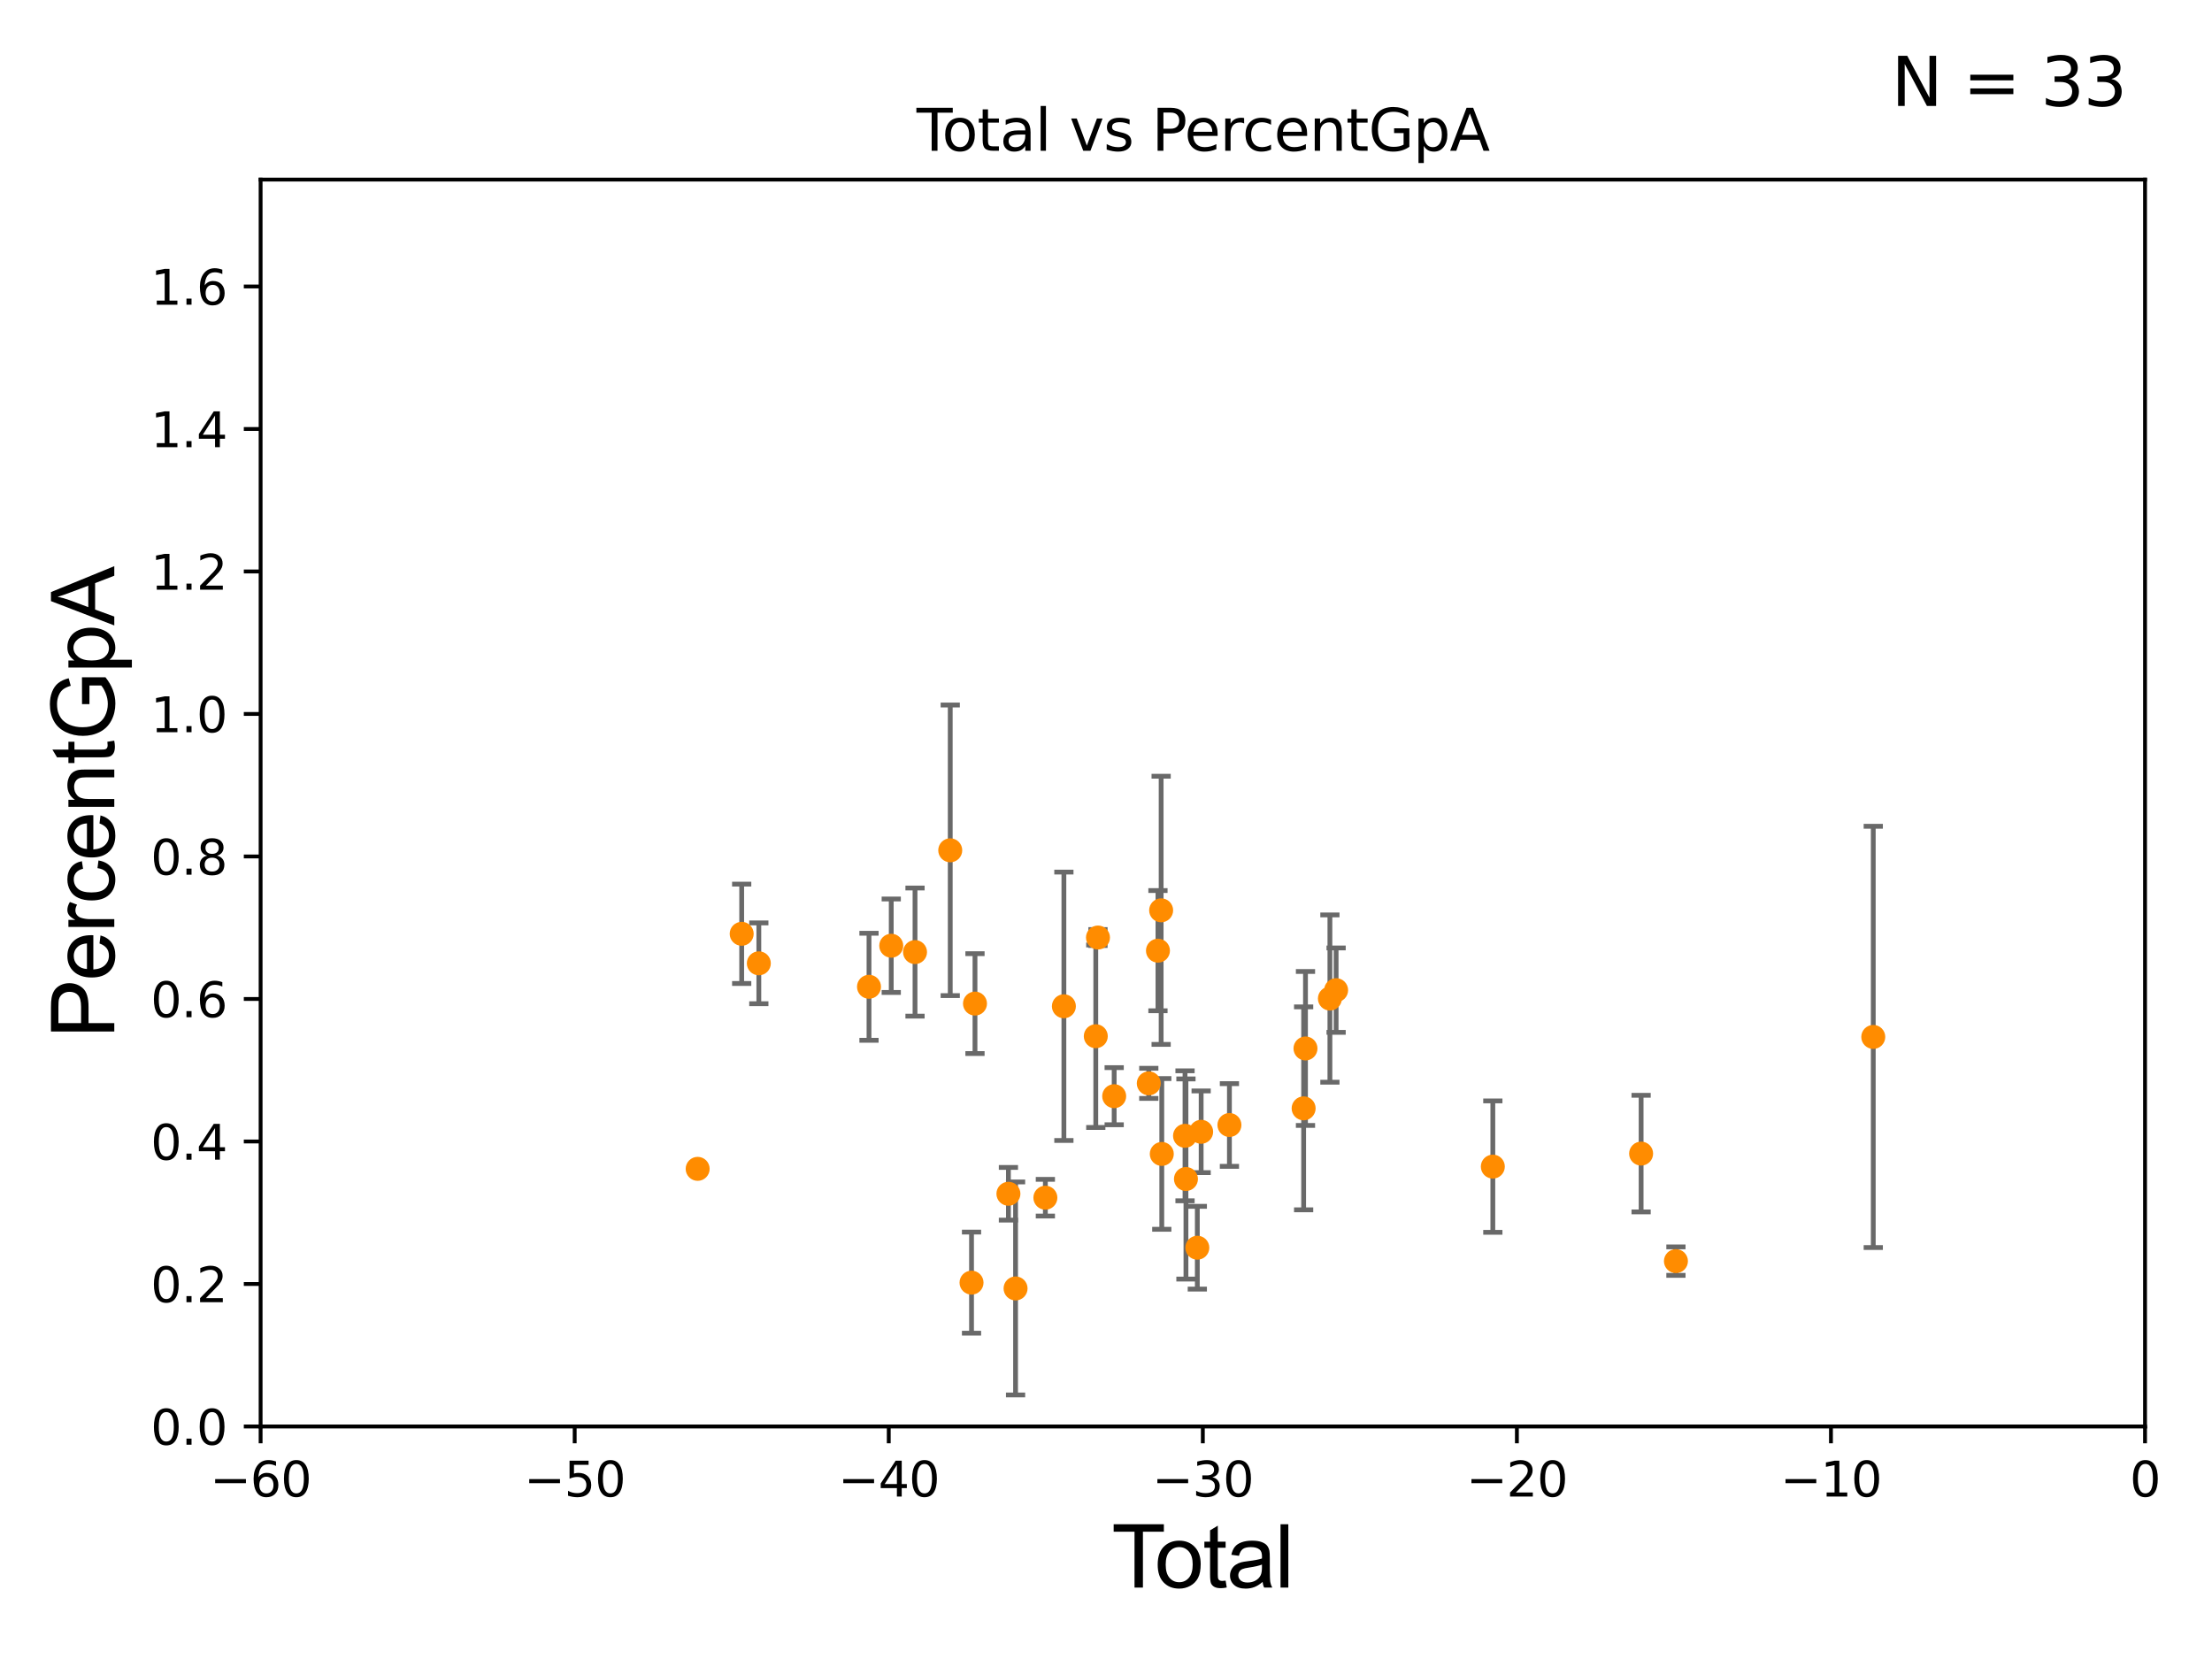 <?xml version="1.0" encoding="utf-8" standalone="no"?>
<!DOCTYPE svg PUBLIC "-//W3C//DTD SVG 1.1//EN"
  "http://www.w3.org/Graphics/SVG/1.1/DTD/svg11.dtd">
<svg xmlns:xlink="http://www.w3.org/1999/xlink" width="460.8pt" height="345.6pt" viewBox="0 0 460.8 345.6" xmlns="http://www.w3.org/2000/svg" version="1.1">
 <defs>
  <style type="text/css">*{stroke-linejoin: round; stroke-linecap: butt}</style>
 </defs>
 <g id="figure_1">
  <g id="patch_1">
   <path d="M 0 345.6 
L 460.8 345.6 
L 460.8 0 
L 0 0 
z
" style="fill: #ffffff"/>
  </g>
  <g id="axes_1">
   <g id="patch_2">
    <path d="M 54.29 297.16 
L 446.85 297.16 
L 446.85 37.411 
L 54.29 37.411 
z
" style="fill: #ffffff"/>
   </g>
   <g id="PathCollection_1">
    <defs>
     <path id="mf1f12ae801" d="M 0 1.118 
C 0.297 1.118 0.581 1 0.791 0.791 
C 1 0.581 1.118 0.297 1.118 0 
C 1.118 -0.297 1 -0.581 0.791 -0.791 
C 0.581 -1 0.297 -1.118 0 -1.118 
C -0.297 -1.118 -0.581 -1 -0.791 -0.791 
C -1 -0.581 -1.118 -0.297 -1.118 0 
C -1.118 0.297 -1 0.581 -0.791 0.791 
C -0.581 1 -0.297 1.118 0 1.118 
z
" style="stroke: #ff8c00"/>
    </defs>
    <g clip-path="url(#p4a1743f2df)">
     <use xlink:href="#mf1f12ae801" x="181.029" y="205.564" style="fill: #ff8c00; stroke: #ff8c00"/>
     <use xlink:href="#mf1f12ae801" x="203.108" y="209.065" style="fill: #ff8c00; stroke: #ff8c00"/>
     <use xlink:href="#mf1f12ae801" x="202.387" y="267.198" style="fill: #ff8c00; stroke: #ff8c00"/>
     <use xlink:href="#mf1f12ae801" x="145.336" y="243.492" style="fill: #ff8c00; stroke: #ff8c00"/>
     <use xlink:href="#mf1f12ae801" x="197.953" y="177.134" style="fill: #ff8c00; stroke: #ff8c00"/>
     <use xlink:href="#mf1f12ae801" x="190.616" y="198.337" style="fill: #ff8c00; stroke: #ff8c00"/>
     <use xlink:href="#mf1f12ae801" x="185.662" y="197.011" style="fill: #ff8c00; stroke: #ff8c00"/>
     <use xlink:href="#mf1f12ae801" x="390.236" y="216.01" style="fill: #ff8c00; stroke: #ff8c00"/>
     <use xlink:href="#mf1f12ae801" x="158.078" y="200.676" style="fill: #ff8c00; stroke: #ff8c00"/>
     <use xlink:href="#mf1f12ae801" x="154.507" y="194.528" style="fill: #ff8c00; stroke: #ff8c00"/>
     <use xlink:href="#mf1f12ae801" x="341.874" y="240.315" style="fill: #ff8c00; stroke: #ff8c00"/>
     <use xlink:href="#mf1f12ae801" x="349.127" y="262.717" style="fill: #ff8c00; stroke: #ff8c00"/>
     <use xlink:href="#mf1f12ae801" x="250.221" y="235.772" style="fill: #ff8c00; stroke: #ff8c00"/>
     <use xlink:href="#mf1f12ae801" x="228.729" y="195.304" style="fill: #ff8c00; stroke: #ff8c00"/>
     <use xlink:href="#mf1f12ae801" x="310.984" y="243.026" style="fill: #ff8c00; stroke: #ff8c00"/>
     <use xlink:href="#mf1f12ae801" x="221.627" y="209.624" style="fill: #ff8c00; stroke: #ff8c00"/>
     <use xlink:href="#mf1f12ae801" x="241.224" y="198.042" style="fill: #ff8c00; stroke: #ff8c00"/>
     <use xlink:href="#mf1f12ae801" x="217.77" y="249.503" style="fill: #ff8c00; stroke: #ff8c00"/>
     <use xlink:href="#mf1f12ae801" x="241.886" y="189.636" style="fill: #ff8c00; stroke: #ff8c00"/>
     <use xlink:href="#mf1f12ae801" x="211.561" y="268.406" style="fill: #ff8c00; stroke: #ff8c00"/>
     <use xlink:href="#mf1f12ae801" x="242.021" y="240.386" style="fill: #ff8c00; stroke: #ff8c00"/>
     <use xlink:href="#mf1f12ae801" x="210.072" y="248.685" style="fill: #ff8c00; stroke: #ff8c00"/>
     <use xlink:href="#mf1f12ae801" x="277.044" y="208.016" style="fill: #ff8c00; stroke: #ff8c00"/>
     <use xlink:href="#mf1f12ae801" x="271.956" y="218.414" style="fill: #ff8c00; stroke: #ff8c00"/>
     <use xlink:href="#mf1f12ae801" x="271.571" y="230.89" style="fill: #ff8c00; stroke: #ff8c00"/>
     <use xlink:href="#mf1f12ae801" x="228.273" y="215.864" style="fill: #ff8c00; stroke: #ff8c00"/>
     <use xlink:href="#mf1f12ae801" x="246.862" y="236.609" style="fill: #ff8c00; stroke: #ff8c00"/>
     <use xlink:href="#mf1f12ae801" x="247.055" y="245.606" style="fill: #ff8c00; stroke: #ff8c00"/>
     <use xlink:href="#mf1f12ae801" x="249.423" y="259.923" style="fill: #ff8c00; stroke: #ff8c00"/>
     <use xlink:href="#mf1f12ae801" x="256.112" y="234.357" style="fill: #ff8c00; stroke: #ff8c00"/>
     <use xlink:href="#mf1f12ae801" x="239.313" y="225.684" style="fill: #ff8c00; stroke: #ff8c00"/>
     <use xlink:href="#mf1f12ae801" x="232.103" y="228.356" style="fill: #ff8c00; stroke: #ff8c00"/>
     <use xlink:href="#mf1f12ae801" x="278.337" y="206.27" style="fill: #ff8c00; stroke: #ff8c00"/>
    </g>
   </g>
   <g id="matplotlib.axis_1">
    <g id="xtick_1">
     <g id="line2d_1">
      <defs>
       <path id="mda42e40c63" d="M 0 0 
L 0 3.5 
" style="stroke: #000000; stroke-width: 0.8"/>
      </defs>
      <g>
       <use xlink:href="#mda42e40c63" x="54.29" y="297.16" style="stroke: #000000; stroke-width: 0.8"/>
      </g>
     </g>
     <g id="text_1">
      <!-- −60 -->
      <g transform="translate(43.738 311.758)scale(0.1 -0.1)">
       <defs>
        <path id="DejaVuSans-2212" d="M 678 2272 
L 4684 2272 
L 4684 1741 
L 678 1741 
L 678 2272 
z
" transform="scale(0.016)"/>
        <path id="DejaVuSans-36" d="M 2113 2584 
Q 1688 2584 1439 2293 
Q 1191 2003 1191 1497 
Q 1191 994 1439 701 
Q 1688 409 2113 409 
Q 2538 409 2786 701 
Q 3034 994 3034 1497 
Q 3034 2003 2786 2293 
Q 2538 2584 2113 2584 
z
M 3366 4563 
L 3366 3988 
Q 3128 4100 2886 4159 
Q 2644 4219 2406 4219 
Q 1781 4219 1451 3797 
Q 1122 3375 1075 2522 
Q 1259 2794 1537 2939 
Q 1816 3084 2150 3084 
Q 2853 3084 3261 2657 
Q 3669 2231 3669 1497 
Q 3669 778 3244 343 
Q 2819 -91 2113 -91 
Q 1303 -91 875 529 
Q 447 1150 447 2328 
Q 447 3434 972 4092 
Q 1497 4750 2381 4750 
Q 2619 4750 2861 4703 
Q 3103 4656 3366 4563 
z
" transform="scale(0.016)"/>
        <path id="DejaVuSans-30" d="M 2034 4250 
Q 1547 4250 1301 3770 
Q 1056 3291 1056 2328 
Q 1056 1369 1301 889 
Q 1547 409 2034 409 
Q 2525 409 2770 889 
Q 3016 1369 3016 2328 
Q 3016 3291 2770 3770 
Q 2525 4250 2034 4250 
z
M 2034 4750 
Q 2819 4750 3233 4129 
Q 3647 3509 3647 2328 
Q 3647 1150 3233 529 
Q 2819 -91 2034 -91 
Q 1250 -91 836 529 
Q 422 1150 422 2328 
Q 422 3509 836 4129 
Q 1250 4750 2034 4750 
z
" transform="scale(0.016)"/>
       </defs>
       <use xlink:href="#DejaVuSans-2212"/>
       <use xlink:href="#DejaVuSans-36" x="83.789"/>
       <use xlink:href="#DejaVuSans-30" x="147.412"/>
      </g>
     </g>
    </g>
    <g id="xtick_2">
     <g id="line2d_2">
      <g>
       <use xlink:href="#mda42e40c63" x="119.717" y="297.16" style="stroke: #000000; stroke-width: 0.8"/>
      </g>
     </g>
     <g id="text_2">
      <!-- −50 -->
      <g transform="translate(109.164 311.758)scale(0.1 -0.1)">
       <defs>
        <path id="DejaVuSans-35" d="M 691 4666 
L 3169 4666 
L 3169 4134 
L 1269 4134 
L 1269 2991 
Q 1406 3038 1543 3061 
Q 1681 3084 1819 3084 
Q 2600 3084 3056 2656 
Q 3513 2228 3513 1497 
Q 3513 744 3044 326 
Q 2575 -91 1722 -91 
Q 1428 -91 1123 -41 
Q 819 9 494 109 
L 494 744 
Q 775 591 1075 516 
Q 1375 441 1709 441 
Q 2250 441 2565 725 
Q 2881 1009 2881 1497 
Q 2881 1984 2565 2268 
Q 2250 2553 1709 2553 
Q 1456 2553 1204 2497 
Q 953 2441 691 2322 
L 691 4666 
z
" transform="scale(0.016)"/>
       </defs>
       <use xlink:href="#DejaVuSans-2212"/>
       <use xlink:href="#DejaVuSans-35" x="83.789"/>
       <use xlink:href="#DejaVuSans-30" x="147.412"/>
      </g>
     </g>
    </g>
    <g id="xtick_3">
     <g id="line2d_3">
      <g>
       <use xlink:href="#mda42e40c63" x="185.143" y="297.16" style="stroke: #000000; stroke-width: 0.8"/>
      </g>
     </g>
     <g id="text_3">
      <!-- −40 -->
      <g transform="translate(174.591 311.758)scale(0.1 -0.1)">
       <defs>
        <path id="DejaVuSans-34" d="M 2419 4116 
L 825 1625 
L 2419 1625 
L 2419 4116 
z
M 2253 4666 
L 3047 4666 
L 3047 1625 
L 3713 1625 
L 3713 1100 
L 3047 1100 
L 3047 0 
L 2419 0 
L 2419 1100 
L 313 1100 
L 313 1709 
L 2253 4666 
z
" transform="scale(0.016)"/>
       </defs>
       <use xlink:href="#DejaVuSans-2212"/>
       <use xlink:href="#DejaVuSans-34" x="83.789"/>
       <use xlink:href="#DejaVuSans-30" x="147.412"/>
      </g>
     </g>
    </g>
    <g id="xtick_4">
     <g id="line2d_4">
      <g>
       <use xlink:href="#mda42e40c63" x="250.57" y="297.16" style="stroke: #000000; stroke-width: 0.8"/>
      </g>
     </g>
     <g id="text_4">
      <!-- −30 -->
      <g transform="translate(240.018 311.758)scale(0.1 -0.1)">
       <defs>
        <path id="DejaVuSans-33" d="M 2597 2516 
Q 3050 2419 3304 2112 
Q 3559 1806 3559 1356 
Q 3559 666 3084 287 
Q 2609 -91 1734 -91 
Q 1441 -91 1130 -33 
Q 819 25 488 141 
L 488 750 
Q 750 597 1062 519 
Q 1375 441 1716 441 
Q 2309 441 2620 675 
Q 2931 909 2931 1356 
Q 2931 1769 2642 2001 
Q 2353 2234 1838 2234 
L 1294 2234 
L 1294 2753 
L 1863 2753 
Q 2328 2753 2575 2939 
Q 2822 3125 2822 3475 
Q 2822 3834 2567 4026 
Q 2313 4219 1838 4219 
Q 1578 4219 1281 4162 
Q 984 4106 628 3988 
L 628 4550 
Q 988 4650 1302 4700 
Q 1616 4750 1894 4750 
Q 2613 4750 3031 4423 
Q 3450 4097 3450 3541 
Q 3450 3153 3228 2886 
Q 3006 2619 2597 2516 
z
" transform="scale(0.016)"/>
       </defs>
       <use xlink:href="#DejaVuSans-2212"/>
       <use xlink:href="#DejaVuSans-33" x="83.789"/>
       <use xlink:href="#DejaVuSans-30" x="147.412"/>
      </g>
     </g>
    </g>
    <g id="xtick_5">
     <g id="line2d_5">
      <g>
       <use xlink:href="#mda42e40c63" x="315.997" y="297.16" style="stroke: #000000; stroke-width: 0.8"/>
      </g>
     </g>
     <g id="text_5">
      <!-- −20 -->
      <g transform="translate(305.444 311.758)scale(0.1 -0.1)">
       <defs>
        <path id="DejaVuSans-32" d="M 1228 531 
L 3431 531 
L 3431 0 
L 469 0 
L 469 531 
Q 828 903 1448 1529 
Q 2069 2156 2228 2338 
Q 2531 2678 2651 2914 
Q 2772 3150 2772 3378 
Q 2772 3750 2511 3984 
Q 2250 4219 1831 4219 
Q 1534 4219 1204 4116 
Q 875 4013 500 3803 
L 500 4441 
Q 881 4594 1212 4672 
Q 1544 4750 1819 4750 
Q 2544 4750 2975 4387 
Q 3406 4025 3406 3419 
Q 3406 3131 3298 2873 
Q 3191 2616 2906 2266 
Q 2828 2175 2409 1742 
Q 1991 1309 1228 531 
z
" transform="scale(0.016)"/>
       </defs>
       <use xlink:href="#DejaVuSans-2212"/>
       <use xlink:href="#DejaVuSans-32" x="83.789"/>
       <use xlink:href="#DejaVuSans-30" x="147.412"/>
      </g>
     </g>
    </g>
    <g id="xtick_6">
     <g id="line2d_6">
      <g>
       <use xlink:href="#mda42e40c63" x="381.423" y="297.16" style="stroke: #000000; stroke-width: 0.8"/>
      </g>
     </g>
     <g id="text_6">
      <!-- −10 -->
      <g transform="translate(370.871 311.758)scale(0.1 -0.1)">
       <defs>
        <path id="DejaVuSans-31" d="M 794 531 
L 1825 531 
L 1825 4091 
L 703 3866 
L 703 4441 
L 1819 4666 
L 2450 4666 
L 2450 531 
L 3481 531 
L 3481 0 
L 794 0 
L 794 531 
z
" transform="scale(0.016)"/>
       </defs>
       <use xlink:href="#DejaVuSans-2212"/>
       <use xlink:href="#DejaVuSans-31" x="83.789"/>
       <use xlink:href="#DejaVuSans-30" x="147.412"/>
      </g>
     </g>
    </g>
    <g id="xtick_7">
     <g id="line2d_7">
      <g>
       <use xlink:href="#mda42e40c63" x="446.85" y="297.16" style="stroke: #000000; stroke-width: 0.8"/>
      </g>
     </g>
     <g id="text_7">
      <!-- 0 -->
      <g transform="translate(443.669 311.758)scale(0.1 -0.1)">
       <use xlink:href="#DejaVuSans-30"/>
      </g>
     </g>
    </g>
    <g id="text_8">
     <!-- Total -->
     <g transform="translate(231.565 330.722)scale(0.18 -0.18)">
      <defs>
       <path id="ArialMT-54" d="M 1659 0 
L 1659 4041 
L 150 4041 
L 150 4581 
L 3781 4581 
L 3781 4041 
L 2266 4041 
L 2266 0 
L 1659 0 
z
" transform="scale(0.016)"/>
       <path id="ArialMT-6f" d="M 213 1659 
Q 213 2581 725 3025 
Q 1153 3394 1769 3394 
Q 2453 3394 2887 2945 
Q 3322 2497 3322 1706 
Q 3322 1066 3130 698 
Q 2938 331 2570 128 
Q 2203 -75 1769 -75 
Q 1072 -75 642 372 
Q 213 819 213 1659 
z
M 791 1659 
Q 791 1022 1069 705 
Q 1347 388 1769 388 
Q 2188 388 2466 706 
Q 2744 1025 2744 1678 
Q 2744 2294 2464 2611 
Q 2184 2928 1769 2928 
Q 1347 2928 1069 2612 
Q 791 2297 791 1659 
z
" transform="scale(0.016)"/>
       <path id="ArialMT-74" d="M 1650 503 
L 1731 6 
Q 1494 -44 1306 -44 
Q 1000 -44 831 53 
Q 663 150 594 308 
Q 525 466 525 972 
L 525 2881 
L 113 2881 
L 113 3319 
L 525 3319 
L 525 4141 
L 1084 4478 
L 1084 3319 
L 1650 3319 
L 1650 2881 
L 1084 2881 
L 1084 941 
Q 1084 700 1114 631 
Q 1144 563 1211 522 
Q 1278 481 1403 481 
Q 1497 481 1650 503 
z
" transform="scale(0.016)"/>
       <path id="ArialMT-61" d="M 2588 409 
Q 2275 144 1986 34 
Q 1697 -75 1366 -75 
Q 819 -75 525 192 
Q 231 459 231 875 
Q 231 1119 342 1320 
Q 453 1522 633 1644 
Q 813 1766 1038 1828 
Q 1203 1872 1538 1913 
Q 2219 1994 2541 2106 
Q 2544 2222 2544 2253 
Q 2544 2597 2384 2738 
Q 2169 2928 1744 2928 
Q 1347 2928 1158 2789 
Q 969 2650 878 2297 
L 328 2372 
Q 403 2725 575 2942 
Q 747 3159 1072 3276 
Q 1397 3394 1825 3394 
Q 2250 3394 2515 3294 
Q 2781 3194 2906 3042 
Q 3031 2891 3081 2659 
Q 3109 2516 3109 2141 
L 3109 1391 
Q 3109 606 3145 398 
Q 3181 191 3288 0 
L 2700 0 
Q 2613 175 2588 409 
z
M 2541 1666 
Q 2234 1541 1622 1453 
Q 1275 1403 1131 1340 
Q 988 1278 909 1158 
Q 831 1038 831 891 
Q 831 666 1001 516 
Q 1172 366 1500 366 
Q 1825 366 2078 508 
Q 2331 650 2450 897 
Q 2541 1088 2541 1459 
L 2541 1666 
z
" transform="scale(0.016)"/>
       <path id="ArialMT-6c" d="M 409 0 
L 409 4581 
L 972 4581 
L 972 0 
L 409 0 
z
" transform="scale(0.016)"/>
      </defs>
      <use xlink:href="#ArialMT-54"/>
      <use xlink:href="#ArialMT-6f" x="49.959"/>
      <use xlink:href="#ArialMT-74" x="105.574"/>
      <use xlink:href="#ArialMT-61" x="133.357"/>
      <use xlink:href="#ArialMT-6c" x="188.973"/>
     </g>
    </g>
   </g>
   <g id="matplotlib.axis_2">
    <g id="ytick_1">
     <g id="line2d_8">
      <defs>
       <path id="m1fbbdf3c98" d="M 0 0 
L -3.5 0 
" style="stroke: #000000; stroke-width: 0.8"/>
      </defs>
      <g>
       <use xlink:href="#m1fbbdf3c98" x="54.29" y="297.16" style="stroke: #000000; stroke-width: 0.8"/>
      </g>
     </g>
     <g id="text_9">
      <!-- 0.0 -->
      <g transform="translate(31.387 300.959)scale(0.1 -0.1)">
       <defs>
        <path id="DejaVuSans-2e" d="M 684 794 
L 1344 794 
L 1344 0 
L 684 0 
L 684 794 
z
" transform="scale(0.016)"/>
       </defs>
       <use xlink:href="#DejaVuSans-30"/>
       <use xlink:href="#DejaVuSans-2e" x="63.623"/>
       <use xlink:href="#DejaVuSans-30" x="95.41"/>
      </g>
     </g>
    </g>
    <g id="ytick_2">
     <g id="line2d_9">
      <g>
       <use xlink:href="#m1fbbdf3c98" x="54.29" y="267.474" style="stroke: #000000; stroke-width: 0.8"/>
      </g>
     </g>
     <g id="text_10">
      <!-- 0.2 -->
      <g transform="translate(31.387 271.274)scale(0.1 -0.1)">
       <use xlink:href="#DejaVuSans-30"/>
       <use xlink:href="#DejaVuSans-2e" x="63.623"/>
       <use xlink:href="#DejaVuSans-32" x="95.41"/>
      </g>
     </g>
    </g>
    <g id="ytick_3">
     <g id="line2d_10">
      <g>
       <use xlink:href="#m1fbbdf3c98" x="54.29" y="237.789" style="stroke: #000000; stroke-width: 0.8"/>
      </g>
     </g>
     <g id="text_11">
      <!-- 0.4 -->
      <g transform="translate(31.387 241.588)scale(0.1 -0.1)">
       <use xlink:href="#DejaVuSans-30"/>
       <use xlink:href="#DejaVuSans-2e" x="63.623"/>
       <use xlink:href="#DejaVuSans-34" x="95.41"/>
      </g>
     </g>
    </g>
    <g id="ytick_4">
     <g id="line2d_11">
      <g>
       <use xlink:href="#m1fbbdf3c98" x="54.29" y="208.103" style="stroke: #000000; stroke-width: 0.8"/>
      </g>
     </g>
     <g id="text_12">
      <!-- 0.6 -->
      <g transform="translate(31.387 211.902)scale(0.1 -0.1)">
       <use xlink:href="#DejaVuSans-30"/>
       <use xlink:href="#DejaVuSans-2e" x="63.623"/>
       <use xlink:href="#DejaVuSans-36" x="95.41"/>
      </g>
     </g>
    </g>
    <g id="ytick_5">
     <g id="line2d_12">
      <g>
       <use xlink:href="#m1fbbdf3c98" x="54.29" y="178.418" style="stroke: #000000; stroke-width: 0.8"/>
      </g>
     </g>
     <g id="text_13">
      <!-- 0.8 -->
      <g transform="translate(31.387 182.217)scale(0.1 -0.1)">
       <defs>
        <path id="DejaVuSans-38" d="M 2034 2216 
Q 1584 2216 1326 1975 
Q 1069 1734 1069 1313 
Q 1069 891 1326 650 
Q 1584 409 2034 409 
Q 2484 409 2743 651 
Q 3003 894 3003 1313 
Q 3003 1734 2745 1975 
Q 2488 2216 2034 2216 
z
M 1403 2484 
Q 997 2584 770 2862 
Q 544 3141 544 3541 
Q 544 4100 942 4425 
Q 1341 4750 2034 4750 
Q 2731 4750 3128 4425 
Q 3525 4100 3525 3541 
Q 3525 3141 3298 2862 
Q 3072 2584 2669 2484 
Q 3125 2378 3379 2068 
Q 3634 1759 3634 1313 
Q 3634 634 3220 271 
Q 2806 -91 2034 -91 
Q 1263 -91 848 271 
Q 434 634 434 1313 
Q 434 1759 690 2068 
Q 947 2378 1403 2484 
z
M 1172 3481 
Q 1172 3119 1398 2916 
Q 1625 2713 2034 2713 
Q 2441 2713 2670 2916 
Q 2900 3119 2900 3481 
Q 2900 3844 2670 4047 
Q 2441 4250 2034 4250 
Q 1625 4250 1398 4047 
Q 1172 3844 1172 3481 
z
" transform="scale(0.016)"/>
       </defs>
       <use xlink:href="#DejaVuSans-30"/>
       <use xlink:href="#DejaVuSans-2e" x="63.623"/>
       <use xlink:href="#DejaVuSans-38" x="95.41"/>
      </g>
     </g>
    </g>
    <g id="ytick_6">
     <g id="line2d_13">
      <g>
       <use xlink:href="#m1fbbdf3c98" x="54.29" y="148.732" style="stroke: #000000; stroke-width: 0.8"/>
      </g>
     </g>
     <g id="text_14">
      <!-- 1.0 -->
      <g transform="translate(31.387 152.531)scale(0.1 -0.1)">
       <use xlink:href="#DejaVuSans-31"/>
       <use xlink:href="#DejaVuSans-2e" x="63.623"/>
       <use xlink:href="#DejaVuSans-30" x="95.41"/>
      </g>
     </g>
    </g>
    <g id="ytick_7">
     <g id="line2d_14">
      <g>
       <use xlink:href="#m1fbbdf3c98" x="54.29" y="119.047" style="stroke: #000000; stroke-width: 0.8"/>
      </g>
     </g>
     <g id="text_15">
      <!-- 1.2 -->
      <g transform="translate(31.387 122.846)scale(0.1 -0.1)">
       <use xlink:href="#DejaVuSans-31"/>
       <use xlink:href="#DejaVuSans-2e" x="63.623"/>
       <use xlink:href="#DejaVuSans-32" x="95.41"/>
      </g>
     </g>
    </g>
    <g id="ytick_8">
     <g id="line2d_15">
      <g>
       <use xlink:href="#m1fbbdf3c98" x="54.29" y="89.361" style="stroke: #000000; stroke-width: 0.8"/>
      </g>
     </g>
     <g id="text_16">
      <!-- 1.4 -->
      <g transform="translate(31.387 93.16)scale(0.1 -0.1)">
       <use xlink:href="#DejaVuSans-31"/>
       <use xlink:href="#DejaVuSans-2e" x="63.623"/>
       <use xlink:href="#DejaVuSans-34" x="95.41"/>
      </g>
     </g>
    </g>
    <g id="ytick_9">
     <g id="line2d_16">
      <g>
       <use xlink:href="#m1fbbdf3c98" x="54.29" y="59.675" style="stroke: #000000; stroke-width: 0.8"/>
      </g>
     </g>
     <g id="text_17">
      <!-- 1.6 -->
      <g transform="translate(31.387 63.475)scale(0.1 -0.1)">
       <use xlink:href="#DejaVuSans-31"/>
       <use xlink:href="#DejaVuSans-2e" x="63.623"/>
       <use xlink:href="#DejaVuSans-36" x="95.41"/>
      </g>
     </g>
    </g>
    <g id="text_18">
     <!-- PercentGpA -->
     <g transform="translate(23.809 216.309)rotate(-90)scale(0.18 -0.18)">
      <defs>
       <path id="ArialMT-50" d="M 494 0 
L 494 4581 
L 2222 4581 
Q 2678 4581 2919 4538 
Q 3256 4481 3484 4323 
Q 3713 4166 3852 3881 
Q 3991 3597 3991 3256 
Q 3991 2672 3619 2267 
Q 3247 1863 2275 1863 
L 1100 1863 
L 1100 0 
L 494 0 
z
M 1100 2403 
L 2284 2403 
Q 2872 2403 3119 2622 
Q 3366 2841 3366 3238 
Q 3366 3525 3220 3729 
Q 3075 3934 2838 4000 
Q 2684 4041 2272 4041 
L 1100 4041 
L 1100 2403 
z
" transform="scale(0.016)"/>
       <path id="ArialMT-65" d="M 2694 1069 
L 3275 997 
Q 3138 488 2766 206 
Q 2394 -75 1816 -75 
Q 1088 -75 661 373 
Q 234 822 234 1631 
Q 234 2469 665 2931 
Q 1097 3394 1784 3394 
Q 2450 3394 2872 2941 
Q 3294 2488 3294 1666 
Q 3294 1616 3291 1516 
L 816 1516 
Q 847 969 1125 678 
Q 1403 388 1819 388 
Q 2128 388 2347 550 
Q 2566 713 2694 1069 
z
M 847 1978 
L 2700 1978 
Q 2663 2397 2488 2606 
Q 2219 2931 1791 2931 
Q 1403 2931 1139 2672 
Q 875 2413 847 1978 
z
" transform="scale(0.016)"/>
       <path id="ArialMT-72" d="M 416 0 
L 416 3319 
L 922 3319 
L 922 2816 
Q 1116 3169 1280 3281 
Q 1444 3394 1641 3394 
Q 1925 3394 2219 3213 
L 2025 2691 
Q 1819 2813 1613 2813 
Q 1428 2813 1281 2702 
Q 1134 2591 1072 2394 
Q 978 2094 978 1738 
L 978 0 
L 416 0 
z
" transform="scale(0.016)"/>
       <path id="ArialMT-63" d="M 2588 1216 
L 3141 1144 
Q 3050 572 2676 248 
Q 2303 -75 1759 -75 
Q 1078 -75 664 370 
Q 250 816 250 1647 
Q 250 2184 428 2587 
Q 606 2991 970 3192 
Q 1334 3394 1763 3394 
Q 2303 3394 2647 3120 
Q 2991 2847 3088 2344 
L 2541 2259 
Q 2463 2594 2264 2762 
Q 2066 2931 1784 2931 
Q 1359 2931 1093 2626 
Q 828 2322 828 1663 
Q 828 994 1084 691 
Q 1341 388 1753 388 
Q 2084 388 2306 591 
Q 2528 794 2588 1216 
z
" transform="scale(0.016)"/>
       <path id="ArialMT-6e" d="M 422 0 
L 422 3319 
L 928 3319 
L 928 2847 
Q 1294 3394 1984 3394 
Q 2284 3394 2536 3286 
Q 2788 3178 2913 3003 
Q 3038 2828 3088 2588 
Q 3119 2431 3119 2041 
L 3119 0 
L 2556 0 
L 2556 2019 
Q 2556 2363 2490 2533 
Q 2425 2703 2258 2804 
Q 2091 2906 1866 2906 
Q 1506 2906 1245 2678 
Q 984 2450 984 1813 
L 984 0 
L 422 0 
z
" transform="scale(0.016)"/>
       <path id="ArialMT-47" d="M 2638 1797 
L 2638 2334 
L 4578 2338 
L 4578 638 
Q 4131 281 3656 101 
Q 3181 -78 2681 -78 
Q 2006 -78 1454 211 
Q 903 500 622 1047 
Q 341 1594 341 2269 
Q 341 2938 620 3517 
Q 900 4097 1425 4378 
Q 1950 4659 2634 4659 
Q 3131 4659 3532 4498 
Q 3934 4338 4162 4050 
Q 4391 3763 4509 3300 
L 3963 3150 
Q 3859 3500 3706 3700 
Q 3553 3900 3268 4020 
Q 2984 4141 2638 4141 
Q 2222 4141 1919 4014 
Q 1616 3888 1430 3681 
Q 1244 3475 1141 3228 
Q 966 2803 966 2306 
Q 966 1694 1177 1281 
Q 1388 869 1791 669 
Q 2194 469 2647 469 
Q 3041 469 3416 620 
Q 3791 772 3984 944 
L 3984 1797 
L 2638 1797 
z
" transform="scale(0.016)"/>
       <path id="ArialMT-70" d="M 422 -1272 
L 422 3319 
L 934 3319 
L 934 2888 
Q 1116 3141 1344 3267 
Q 1572 3394 1897 3394 
Q 2322 3394 2647 3175 
Q 2972 2956 3137 2557 
Q 3303 2159 3303 1684 
Q 3303 1175 3120 767 
Q 2938 359 2589 142 
Q 2241 -75 1856 -75 
Q 1575 -75 1351 44 
Q 1128 163 984 344 
L 984 -1272 
L 422 -1272 
z
M 931 1641 
Q 931 1000 1190 694 
Q 1450 388 1819 388 
Q 2194 388 2461 705 
Q 2728 1022 2728 1688 
Q 2728 2322 2467 2637 
Q 2206 2953 1844 2953 
Q 1484 2953 1207 2617 
Q 931 2281 931 1641 
z
" transform="scale(0.016)"/>
       <path id="ArialMT-41" d="M -9 0 
L 1750 4581 
L 2403 4581 
L 4278 0 
L 3588 0 
L 3053 1388 
L 1138 1388 
L 634 0 
L -9 0 
z
M 1313 1881 
L 2866 1881 
L 2388 3150 
Q 2169 3728 2063 4100 
Q 1975 3659 1816 3225 
L 1313 1881 
z
" transform="scale(0.016)"/>
      </defs>
      <use xlink:href="#ArialMT-50"/>
      <use xlink:href="#ArialMT-65" x="66.699"/>
      <use xlink:href="#ArialMT-72" x="122.314"/>
      <use xlink:href="#ArialMT-63" x="155.615"/>
      <use xlink:href="#ArialMT-65" x="205.615"/>
      <use xlink:href="#ArialMT-6e" x="261.23"/>
      <use xlink:href="#ArialMT-74" x="316.846"/>
      <use xlink:href="#ArialMT-47" x="344.629"/>
      <use xlink:href="#ArialMT-70" x="422.412"/>
      <use xlink:href="#ArialMT-41" x="478.027"/>
     </g>
    </g>
   </g>
   <g id="LineCollection_1">
    <path d="M 181.029 216.711 
L 181.029 194.417 
" clip-path="url(#p4a1743f2df)" style="fill: none; stroke: #696969"/>
    <path d="M 203.108 219.466 
L 203.108 198.663 
" clip-path="url(#p4a1743f2df)" style="fill: none; stroke: #696969"/>
    <path d="M 202.387 277.73 
L 202.387 256.665 
" clip-path="url(#p4a1743f2df)" style="fill: none; stroke: #696969"/>
    <path d="M 145.336 243.913 
L 145.336 243.071 
" clip-path="url(#p4a1743f2df)" style="fill: none; stroke: #696969"/>
    <path d="M 197.953 207.403 
L 197.953 146.865 
" clip-path="url(#p4a1743f2df)" style="fill: none; stroke: #696969"/>
    <path d="M 190.616 211.68 
L 190.616 184.993 
" clip-path="url(#p4a1743f2df)" style="fill: none; stroke: #696969"/>
    <path d="M 185.662 206.746 
L 185.662 187.275 
" clip-path="url(#p4a1743f2df)" style="fill: none; stroke: #696969"/>
    <path d="M 390.236 259.888 
L 390.236 172.132 
" clip-path="url(#p4a1743f2df)" style="fill: none; stroke: #696969"/>
    <path d="M 158.078 209.093 
L 158.078 192.259 
" clip-path="url(#p4a1743f2df)" style="fill: none; stroke: #696969"/>
    <path d="M 154.507 204.876 
L 154.507 184.18 
" clip-path="url(#p4a1743f2df)" style="fill: none; stroke: #696969"/>
    <path d="M 341.874 252.463 
L 341.874 228.166 
" clip-path="url(#p4a1743f2df)" style="fill: none; stroke: #696969"/>
    <path d="M 349.127 265.681 
L 349.127 259.754 
" clip-path="url(#p4a1743f2df)" style="fill: none; stroke: #696969"/>
    <path d="M 250.221 244.282 
L 250.221 227.262 
" clip-path="url(#p4a1743f2df)" style="fill: none; stroke: #696969"/>
    <path d="M 228.729 196.97 
L 228.729 193.637 
" clip-path="url(#p4a1743f2df)" style="fill: none; stroke: #696969"/>
    <path d="M 310.984 256.715 
L 310.984 229.337 
" clip-path="url(#p4a1743f2df)" style="fill: none; stroke: #696969"/>
    <path d="M 221.627 237.581 
L 221.627 181.668 
" clip-path="url(#p4a1743f2df)" style="fill: none; stroke: #696969"/>
    <path d="M 241.224 210.562 
L 241.224 185.521 
" clip-path="url(#p4a1743f2df)" style="fill: none; stroke: #696969"/>
    <path d="M 217.77 253.325 
L 217.77 245.682 
" clip-path="url(#p4a1743f2df)" style="fill: none; stroke: #696969"/>
    <path d="M 241.886 217.565 
L 241.886 161.708 
" clip-path="url(#p4a1743f2df)" style="fill: none; stroke: #696969"/>
    <path d="M 211.561 290.59 
L 211.561 246.221 
" clip-path="url(#p4a1743f2df)" style="fill: none; stroke: #696969"/>
    <path d="M 242.021 256.084 
L 242.021 224.687 
" clip-path="url(#p4a1743f2df)" style="fill: none; stroke: #696969"/>
    <path d="M 210.072 254.172 
L 210.072 243.198 
" clip-path="url(#p4a1743f2df)" style="fill: none; stroke: #696969"/>
    <path d="M 277.044 225.442 
L 277.044 190.589 
" clip-path="url(#p4a1743f2df)" style="fill: none; stroke: #696969"/>
    <path d="M 271.956 234.45 
L 271.956 202.379 
" clip-path="url(#p4a1743f2df)" style="fill: none; stroke: #696969"/>
    <path d="M 271.571 252.027 
L 271.571 209.753 
" clip-path="url(#p4a1743f2df)" style="fill: none; stroke: #696969"/>
    <path d="M 228.273 234.872 
L 228.273 196.855 
" clip-path="url(#p4a1743f2df)" style="fill: none; stroke: #696969"/>
    <path d="M 246.862 250.148 
L 246.862 223.071 
" clip-path="url(#p4a1743f2df)" style="fill: none; stroke: #696969"/>
    <path d="M 247.055 266.451 
L 247.055 224.761 
" clip-path="url(#p4a1743f2df)" style="fill: none; stroke: #696969"/>
    <path d="M 249.423 268.543 
L 249.423 251.303 
" clip-path="url(#p4a1743f2df)" style="fill: none; stroke: #696969"/>
    <path d="M 256.112 242.971 
L 256.112 225.743 
" clip-path="url(#p4a1743f2df)" style="fill: none; stroke: #696969"/>
    <path d="M 239.313 228.825 
L 239.313 222.544 
" clip-path="url(#p4a1743f2df)" style="fill: none; stroke: #696969"/>
    <path d="M 232.103 234.309 
L 232.103 222.403 
" clip-path="url(#p4a1743f2df)" style="fill: none; stroke: #696969"/>
    <path d="M 278.337 215.062 
L 278.337 197.478 
" clip-path="url(#p4a1743f2df)" style="fill: none; stroke: #696969"/>
   </g>
   <g id="line2d_17">
    <defs>
     <path id="m109ea316ce" d="M 2 0 
L -2 -0 
" style="stroke: #696969"/>
    </defs>
    <g clip-path="url(#p4a1743f2df)">
     <use xlink:href="#m109ea316ce" x="181.029" y="216.711" style="fill: #696969; stroke: #696969"/>
     <use xlink:href="#m109ea316ce" x="203.108" y="219.466" style="fill: #696969; stroke: #696969"/>
     <use xlink:href="#m109ea316ce" x="202.387" y="277.73" style="fill: #696969; stroke: #696969"/>
     <use xlink:href="#m109ea316ce" x="145.336" y="243.913" style="fill: #696969; stroke: #696969"/>
     <use xlink:href="#m109ea316ce" x="197.953" y="207.403" style="fill: #696969; stroke: #696969"/>
     <use xlink:href="#m109ea316ce" x="190.616" y="211.68" style="fill: #696969; stroke: #696969"/>
     <use xlink:href="#m109ea316ce" x="185.662" y="206.746" style="fill: #696969; stroke: #696969"/>
     <use xlink:href="#m109ea316ce" x="390.236" y="259.888" style="fill: #696969; stroke: #696969"/>
     <use xlink:href="#m109ea316ce" x="158.078" y="209.093" style="fill: #696969; stroke: #696969"/>
     <use xlink:href="#m109ea316ce" x="154.507" y="204.876" style="fill: #696969; stroke: #696969"/>
     <use xlink:href="#m109ea316ce" x="341.874" y="252.463" style="fill: #696969; stroke: #696969"/>
     <use xlink:href="#m109ea316ce" x="349.127" y="265.681" style="fill: #696969; stroke: #696969"/>
     <use xlink:href="#m109ea316ce" x="250.221" y="244.282" style="fill: #696969; stroke: #696969"/>
     <use xlink:href="#m109ea316ce" x="228.729" y="196.97" style="fill: #696969; stroke: #696969"/>
     <use xlink:href="#m109ea316ce" x="310.984" y="256.715" style="fill: #696969; stroke: #696969"/>
     <use xlink:href="#m109ea316ce" x="221.627" y="237.581" style="fill: #696969; stroke: #696969"/>
     <use xlink:href="#m109ea316ce" x="241.224" y="210.562" style="fill: #696969; stroke: #696969"/>
     <use xlink:href="#m109ea316ce" x="217.77" y="253.325" style="fill: #696969; stroke: #696969"/>
     <use xlink:href="#m109ea316ce" x="241.886" y="217.565" style="fill: #696969; stroke: #696969"/>
     <use xlink:href="#m109ea316ce" x="211.561" y="290.59" style="fill: #696969; stroke: #696969"/>
     <use xlink:href="#m109ea316ce" x="242.021" y="256.084" style="fill: #696969; stroke: #696969"/>
     <use xlink:href="#m109ea316ce" x="210.072" y="254.172" style="fill: #696969; stroke: #696969"/>
     <use xlink:href="#m109ea316ce" x="277.044" y="225.442" style="fill: #696969; stroke: #696969"/>
     <use xlink:href="#m109ea316ce" x="271.956" y="234.45" style="fill: #696969; stroke: #696969"/>
     <use xlink:href="#m109ea316ce" x="271.571" y="252.027" style="fill: #696969; stroke: #696969"/>
     <use xlink:href="#m109ea316ce" x="228.273" y="234.872" style="fill: #696969; stroke: #696969"/>
     <use xlink:href="#m109ea316ce" x="246.862" y="250.148" style="fill: #696969; stroke: #696969"/>
     <use xlink:href="#m109ea316ce" x="247.055" y="266.451" style="fill: #696969; stroke: #696969"/>
     <use xlink:href="#m109ea316ce" x="249.423" y="268.543" style="fill: #696969; stroke: #696969"/>
     <use xlink:href="#m109ea316ce" x="256.112" y="242.971" style="fill: #696969; stroke: #696969"/>
     <use xlink:href="#m109ea316ce" x="239.313" y="228.825" style="fill: #696969; stroke: #696969"/>
     <use xlink:href="#m109ea316ce" x="232.103" y="234.309" style="fill: #696969; stroke: #696969"/>
     <use xlink:href="#m109ea316ce" x="278.337" y="215.062" style="fill: #696969; stroke: #696969"/>
    </g>
   </g>
   <g id="line2d_18">
    <g clip-path="url(#p4a1743f2df)">
     <use xlink:href="#m109ea316ce" x="181.029" y="194.417" style="fill: #696969; stroke: #696969"/>
     <use xlink:href="#m109ea316ce" x="203.108" y="198.663" style="fill: #696969; stroke: #696969"/>
     <use xlink:href="#m109ea316ce" x="202.387" y="256.665" style="fill: #696969; stroke: #696969"/>
     <use xlink:href="#m109ea316ce" x="145.336" y="243.071" style="fill: #696969; stroke: #696969"/>
     <use xlink:href="#m109ea316ce" x="197.953" y="146.865" style="fill: #696969; stroke: #696969"/>
     <use xlink:href="#m109ea316ce" x="190.616" y="184.993" style="fill: #696969; stroke: #696969"/>
     <use xlink:href="#m109ea316ce" x="185.662" y="187.275" style="fill: #696969; stroke: #696969"/>
     <use xlink:href="#m109ea316ce" x="390.236" y="172.132" style="fill: #696969; stroke: #696969"/>
     <use xlink:href="#m109ea316ce" x="158.078" y="192.259" style="fill: #696969; stroke: #696969"/>
     <use xlink:href="#m109ea316ce" x="154.507" y="184.18" style="fill: #696969; stroke: #696969"/>
     <use xlink:href="#m109ea316ce" x="341.874" y="228.166" style="fill: #696969; stroke: #696969"/>
     <use xlink:href="#m109ea316ce" x="349.127" y="259.754" style="fill: #696969; stroke: #696969"/>
     <use xlink:href="#m109ea316ce" x="250.221" y="227.262" style="fill: #696969; stroke: #696969"/>
     <use xlink:href="#m109ea316ce" x="228.729" y="193.637" style="fill: #696969; stroke: #696969"/>
     <use xlink:href="#m109ea316ce" x="310.984" y="229.337" style="fill: #696969; stroke: #696969"/>
     <use xlink:href="#m109ea316ce" x="221.627" y="181.668" style="fill: #696969; stroke: #696969"/>
     <use xlink:href="#m109ea316ce" x="241.224" y="185.521" style="fill: #696969; stroke: #696969"/>
     <use xlink:href="#m109ea316ce" x="217.77" y="245.682" style="fill: #696969; stroke: #696969"/>
     <use xlink:href="#m109ea316ce" x="241.886" y="161.708" style="fill: #696969; stroke: #696969"/>
     <use xlink:href="#m109ea316ce" x="211.561" y="246.221" style="fill: #696969; stroke: #696969"/>
     <use xlink:href="#m109ea316ce" x="242.021" y="224.687" style="fill: #696969; stroke: #696969"/>
     <use xlink:href="#m109ea316ce" x="210.072" y="243.198" style="fill: #696969; stroke: #696969"/>
     <use xlink:href="#m109ea316ce" x="277.044" y="190.589" style="fill: #696969; stroke: #696969"/>
     <use xlink:href="#m109ea316ce" x="271.956" y="202.379" style="fill: #696969; stroke: #696969"/>
     <use xlink:href="#m109ea316ce" x="271.571" y="209.753" style="fill: #696969; stroke: #696969"/>
     <use xlink:href="#m109ea316ce" x="228.273" y="196.855" style="fill: #696969; stroke: #696969"/>
     <use xlink:href="#m109ea316ce" x="246.862" y="223.071" style="fill: #696969; stroke: #696969"/>
     <use xlink:href="#m109ea316ce" x="247.055" y="224.761" style="fill: #696969; stroke: #696969"/>
     <use xlink:href="#m109ea316ce" x="249.423" y="251.303" style="fill: #696969; stroke: #696969"/>
     <use xlink:href="#m109ea316ce" x="256.112" y="225.743" style="fill: #696969; stroke: #696969"/>
     <use xlink:href="#m109ea316ce" x="239.313" y="222.544" style="fill: #696969; stroke: #696969"/>
     <use xlink:href="#m109ea316ce" x="232.103" y="222.403" style="fill: #696969; stroke: #696969"/>
     <use xlink:href="#m109ea316ce" x="278.337" y="197.478" style="fill: #696969; stroke: #696969"/>
    </g>
   </g>
   <g id="line2d_19">
    <defs>
     <path id="m9dffc1401d" d="M 0 2 
C 0.53 2 1.039 1.789 1.414 1.414 
C 1.789 1.039 2 0.53 2 0 
C 2 -0.53 1.789 -1.039 1.414 -1.414 
C 1.039 -1.789 0.53 -2 0 -2 
C -0.53 -2 -1.039 -1.789 -1.414 -1.414 
C -1.789 -1.039 -2 -0.53 -2 0 
C -2 0.53 -1.789 1.039 -1.414 1.414 
C -1.039 1.789 -0.53 2 0 2 
z
" style="stroke: #ff8c00"/>
    </defs>
    <g clip-path="url(#p4a1743f2df)">
     <use xlink:href="#m9dffc1401d" x="181.029" y="205.564" style="fill: #ff8c00; stroke: #ff8c00"/>
     <use xlink:href="#m9dffc1401d" x="203.108" y="209.065" style="fill: #ff8c00; stroke: #ff8c00"/>
     <use xlink:href="#m9dffc1401d" x="202.387" y="267.198" style="fill: #ff8c00; stroke: #ff8c00"/>
     <use xlink:href="#m9dffc1401d" x="145.336" y="243.492" style="fill: #ff8c00; stroke: #ff8c00"/>
     <use xlink:href="#m9dffc1401d" x="197.953" y="177.134" style="fill: #ff8c00; stroke: #ff8c00"/>
     <use xlink:href="#m9dffc1401d" x="190.616" y="198.337" style="fill: #ff8c00; stroke: #ff8c00"/>
     <use xlink:href="#m9dffc1401d" x="185.662" y="197.011" style="fill: #ff8c00; stroke: #ff8c00"/>
     <use xlink:href="#m9dffc1401d" x="390.236" y="216.01" style="fill: #ff8c00; stroke: #ff8c00"/>
     <use xlink:href="#m9dffc1401d" x="158.078" y="200.676" style="fill: #ff8c00; stroke: #ff8c00"/>
     <use xlink:href="#m9dffc1401d" x="154.507" y="194.528" style="fill: #ff8c00; stroke: #ff8c00"/>
     <use xlink:href="#m9dffc1401d" x="341.874" y="240.315" style="fill: #ff8c00; stroke: #ff8c00"/>
     <use xlink:href="#m9dffc1401d" x="349.127" y="262.717" style="fill: #ff8c00; stroke: #ff8c00"/>
     <use xlink:href="#m9dffc1401d" x="250.221" y="235.772" style="fill: #ff8c00; stroke: #ff8c00"/>
     <use xlink:href="#m9dffc1401d" x="228.729" y="195.304" style="fill: #ff8c00; stroke: #ff8c00"/>
     <use xlink:href="#m9dffc1401d" x="310.984" y="243.026" style="fill: #ff8c00; stroke: #ff8c00"/>
     <use xlink:href="#m9dffc1401d" x="221.627" y="209.624" style="fill: #ff8c00; stroke: #ff8c00"/>
     <use xlink:href="#m9dffc1401d" x="241.224" y="198.042" style="fill: #ff8c00; stroke: #ff8c00"/>
     <use xlink:href="#m9dffc1401d" x="217.77" y="249.503" style="fill: #ff8c00; stroke: #ff8c00"/>
     <use xlink:href="#m9dffc1401d" x="241.886" y="189.636" style="fill: #ff8c00; stroke: #ff8c00"/>
     <use xlink:href="#m9dffc1401d" x="211.561" y="268.406" style="fill: #ff8c00; stroke: #ff8c00"/>
     <use xlink:href="#m9dffc1401d" x="242.021" y="240.386" style="fill: #ff8c00; stroke: #ff8c00"/>
     <use xlink:href="#m9dffc1401d" x="210.072" y="248.685" style="fill: #ff8c00; stroke: #ff8c00"/>
     <use xlink:href="#m9dffc1401d" x="277.044" y="208.016" style="fill: #ff8c00; stroke: #ff8c00"/>
     <use xlink:href="#m9dffc1401d" x="271.956" y="218.414" style="fill: #ff8c00; stroke: #ff8c00"/>
     <use xlink:href="#m9dffc1401d" x="271.571" y="230.89" style="fill: #ff8c00; stroke: #ff8c00"/>
     <use xlink:href="#m9dffc1401d" x="228.273" y="215.864" style="fill: #ff8c00; stroke: #ff8c00"/>
     <use xlink:href="#m9dffc1401d" x="246.862" y="236.609" style="fill: #ff8c00; stroke: #ff8c00"/>
     <use xlink:href="#m9dffc1401d" x="247.055" y="245.606" style="fill: #ff8c00; stroke: #ff8c00"/>
     <use xlink:href="#m9dffc1401d" x="249.423" y="259.923" style="fill: #ff8c00; stroke: #ff8c00"/>
     <use xlink:href="#m9dffc1401d" x="256.112" y="234.357" style="fill: #ff8c00; stroke: #ff8c00"/>
     <use xlink:href="#m9dffc1401d" x="239.313" y="225.684" style="fill: #ff8c00; stroke: #ff8c00"/>
     <use xlink:href="#m9dffc1401d" x="232.103" y="228.356" style="fill: #ff8c00; stroke: #ff8c00"/>
     <use xlink:href="#m9dffc1401d" x="278.337" y="206.27" style="fill: #ff8c00; stroke: #ff8c00"/>
    </g>
   </g>
   <g id="patch_3">
    <path d="M 54.29 297.16 
L 54.29 37.411 
" style="fill: none; stroke: #000000; stroke-width: 0.8; stroke-linejoin: miter; stroke-linecap: square"/>
   </g>
   <g id="patch_4">
    <path d="M 446.85 297.16 
L 446.85 37.411 
" style="fill: none; stroke: #000000; stroke-width: 0.8; stroke-linejoin: miter; stroke-linecap: square"/>
   </g>
   <g id="patch_5">
    <path d="M 54.29 297.16 
L 446.85 297.16 
" style="fill: none; stroke: #000000; stroke-width: 0.8; stroke-linejoin: miter; stroke-linecap: square"/>
   </g>
   <g id="patch_6">
    <path d="M 54.29 37.411 
L 446.85 37.411 
" style="fill: none; stroke: #000000; stroke-width: 0.8; stroke-linejoin: miter; stroke-linecap: square"/>
   </g>
   <g id="text_19">
    <!-- N = 33 -->
    <g transform="translate(394.005 22.074)scale(0.14 -0.14)">
     <defs>
      <path id="DejaVuSans-4e" d="M 628 4666 
L 1478 4666 
L 3547 763 
L 3547 4666 
L 4159 4666 
L 4159 0 
L 3309 0 
L 1241 3903 
L 1241 0 
L 628 0 
L 628 4666 
z
" transform="scale(0.016)"/>
      <path id="DejaVuSans-20" transform="scale(0.016)"/>
      <path id="DejaVuSans-3d" d="M 678 2906 
L 4684 2906 
L 4684 2381 
L 678 2381 
L 678 2906 
z
M 678 1631 
L 4684 1631 
L 4684 1100 
L 678 1100 
L 678 1631 
z
" transform="scale(0.016)"/>
     </defs>
     <use xlink:href="#DejaVuSans-4e"/>
     <use xlink:href="#DejaVuSans-20" x="74.805"/>
     <use xlink:href="#DejaVuSans-3d" x="106.592"/>
     <use xlink:href="#DejaVuSans-20" x="190.381"/>
     <use xlink:href="#DejaVuSans-33" x="222.168"/>
     <use xlink:href="#DejaVuSans-33" x="285.791"/>
    </g>
   </g>
   <g id="text_20">
    <!-- Total vs PercentGpA -->
    <g transform="translate(190.936 31.411)scale(0.12 -0.12)">
     <defs>
      <path id="DejaVuSans-54" d="M -19 4666 
L 3928 4666 
L 3928 4134 
L 2272 4134 
L 2272 0 
L 1638 0 
L 1638 4134 
L -19 4134 
L -19 4666 
z
" transform="scale(0.016)"/>
      <path id="DejaVuSans-6f" d="M 1959 3097 
Q 1497 3097 1228 2736 
Q 959 2375 959 1747 
Q 959 1119 1226 758 
Q 1494 397 1959 397 
Q 2419 397 2687 759 
Q 2956 1122 2956 1747 
Q 2956 2369 2687 2733 
Q 2419 3097 1959 3097 
z
M 1959 3584 
Q 2709 3584 3137 3096 
Q 3566 2609 3566 1747 
Q 3566 888 3137 398 
Q 2709 -91 1959 -91 
Q 1206 -91 779 398 
Q 353 888 353 1747 
Q 353 2609 779 3096 
Q 1206 3584 1959 3584 
z
" transform="scale(0.016)"/>
      <path id="DejaVuSans-74" d="M 1172 4494 
L 1172 3500 
L 2356 3500 
L 2356 3053 
L 1172 3053 
L 1172 1153 
Q 1172 725 1289 603 
Q 1406 481 1766 481 
L 2356 481 
L 2356 0 
L 1766 0 
Q 1100 0 847 248 
Q 594 497 594 1153 
L 594 3053 
L 172 3053 
L 172 3500 
L 594 3500 
L 594 4494 
L 1172 4494 
z
" transform="scale(0.016)"/>
      <path id="DejaVuSans-61" d="M 2194 1759 
Q 1497 1759 1228 1600 
Q 959 1441 959 1056 
Q 959 750 1161 570 
Q 1363 391 1709 391 
Q 2188 391 2477 730 
Q 2766 1069 2766 1631 
L 2766 1759 
L 2194 1759 
z
M 3341 1997 
L 3341 0 
L 2766 0 
L 2766 531 
Q 2569 213 2275 61 
Q 1981 -91 1556 -91 
Q 1019 -91 701 211 
Q 384 513 384 1019 
Q 384 1609 779 1909 
Q 1175 2209 1959 2209 
L 2766 2209 
L 2766 2266 
Q 2766 2663 2505 2880 
Q 2244 3097 1772 3097 
Q 1472 3097 1187 3025 
Q 903 2953 641 2809 
L 641 3341 
Q 956 3463 1253 3523 
Q 1550 3584 1831 3584 
Q 2591 3584 2966 3190 
Q 3341 2797 3341 1997 
z
" transform="scale(0.016)"/>
      <path id="DejaVuSans-6c" d="M 603 4863 
L 1178 4863 
L 1178 0 
L 603 0 
L 603 4863 
z
" transform="scale(0.016)"/>
      <path id="DejaVuSans-76" d="M 191 3500 
L 800 3500 
L 1894 563 
L 2988 3500 
L 3597 3500 
L 2284 0 
L 1503 0 
L 191 3500 
z
" transform="scale(0.016)"/>
      <path id="DejaVuSans-73" d="M 2834 3397 
L 2834 2853 
Q 2591 2978 2328 3040 
Q 2066 3103 1784 3103 
Q 1356 3103 1142 2972 
Q 928 2841 928 2578 
Q 928 2378 1081 2264 
Q 1234 2150 1697 2047 
L 1894 2003 
Q 2506 1872 2764 1633 
Q 3022 1394 3022 966 
Q 3022 478 2636 193 
Q 2250 -91 1575 -91 
Q 1294 -91 989 -36 
Q 684 19 347 128 
L 347 722 
Q 666 556 975 473 
Q 1284 391 1588 391 
Q 1994 391 2212 530 
Q 2431 669 2431 922 
Q 2431 1156 2273 1281 
Q 2116 1406 1581 1522 
L 1381 1569 
Q 847 1681 609 1914 
Q 372 2147 372 2553 
Q 372 3047 722 3315 
Q 1072 3584 1716 3584 
Q 2034 3584 2315 3537 
Q 2597 3491 2834 3397 
z
" transform="scale(0.016)"/>
      <path id="DejaVuSans-50" d="M 1259 4147 
L 1259 2394 
L 2053 2394 
Q 2494 2394 2734 2622 
Q 2975 2850 2975 3272 
Q 2975 3691 2734 3919 
Q 2494 4147 2053 4147 
L 1259 4147 
z
M 628 4666 
L 2053 4666 
Q 2838 4666 3239 4311 
Q 3641 3956 3641 3272 
Q 3641 2581 3239 2228 
Q 2838 1875 2053 1875 
L 1259 1875 
L 1259 0 
L 628 0 
L 628 4666 
z
" transform="scale(0.016)"/>
      <path id="DejaVuSans-65" d="M 3597 1894 
L 3597 1613 
L 953 1613 
Q 991 1019 1311 708 
Q 1631 397 2203 397 
Q 2534 397 2845 478 
Q 3156 559 3463 722 
L 3463 178 
Q 3153 47 2828 -22 
Q 2503 -91 2169 -91 
Q 1331 -91 842 396 
Q 353 884 353 1716 
Q 353 2575 817 3079 
Q 1281 3584 2069 3584 
Q 2775 3584 3186 3129 
Q 3597 2675 3597 1894 
z
M 3022 2063 
Q 3016 2534 2758 2815 
Q 2500 3097 2075 3097 
Q 1594 3097 1305 2825 
Q 1016 2553 972 2059 
L 3022 2063 
z
" transform="scale(0.016)"/>
      <path id="DejaVuSans-72" d="M 2631 2963 
Q 2534 3019 2420 3045 
Q 2306 3072 2169 3072 
Q 1681 3072 1420 2755 
Q 1159 2438 1159 1844 
L 1159 0 
L 581 0 
L 581 3500 
L 1159 3500 
L 1159 2956 
Q 1341 3275 1631 3429 
Q 1922 3584 2338 3584 
Q 2397 3584 2469 3576 
Q 2541 3569 2628 3553 
L 2631 2963 
z
" transform="scale(0.016)"/>
      <path id="DejaVuSans-63" d="M 3122 3366 
L 3122 2828 
Q 2878 2963 2633 3030 
Q 2388 3097 2138 3097 
Q 1578 3097 1268 2742 
Q 959 2388 959 1747 
Q 959 1106 1268 751 
Q 1578 397 2138 397 
Q 2388 397 2633 464 
Q 2878 531 3122 666 
L 3122 134 
Q 2881 22 2623 -34 
Q 2366 -91 2075 -91 
Q 1284 -91 818 406 
Q 353 903 353 1747 
Q 353 2603 823 3093 
Q 1294 3584 2113 3584 
Q 2378 3584 2631 3529 
Q 2884 3475 3122 3366 
z
" transform="scale(0.016)"/>
      <path id="DejaVuSans-6e" d="M 3513 2113 
L 3513 0 
L 2938 0 
L 2938 2094 
Q 2938 2591 2744 2837 
Q 2550 3084 2163 3084 
Q 1697 3084 1428 2787 
Q 1159 2491 1159 1978 
L 1159 0 
L 581 0 
L 581 3500 
L 1159 3500 
L 1159 2956 
Q 1366 3272 1645 3428 
Q 1925 3584 2291 3584 
Q 2894 3584 3203 3211 
Q 3513 2838 3513 2113 
z
" transform="scale(0.016)"/>
      <path id="DejaVuSans-47" d="M 3809 666 
L 3809 1919 
L 2778 1919 
L 2778 2438 
L 4434 2438 
L 4434 434 
Q 4069 175 3628 42 
Q 3188 -91 2688 -91 
Q 1594 -91 976 548 
Q 359 1188 359 2328 
Q 359 3472 976 4111 
Q 1594 4750 2688 4750 
Q 3144 4750 3555 4637 
Q 3966 4525 4313 4306 
L 4313 3634 
Q 3963 3931 3569 4081 
Q 3175 4231 2741 4231 
Q 1884 4231 1454 3753 
Q 1025 3275 1025 2328 
Q 1025 1384 1454 906 
Q 1884 428 2741 428 
Q 3075 428 3337 486 
Q 3600 544 3809 666 
z
" transform="scale(0.016)"/>
      <path id="DejaVuSans-70" d="M 1159 525 
L 1159 -1331 
L 581 -1331 
L 581 3500 
L 1159 3500 
L 1159 2969 
Q 1341 3281 1617 3432 
Q 1894 3584 2278 3584 
Q 2916 3584 3314 3078 
Q 3713 2572 3713 1747 
Q 3713 922 3314 415 
Q 2916 -91 2278 -91 
Q 1894 -91 1617 61 
Q 1341 213 1159 525 
z
M 3116 1747 
Q 3116 2381 2855 2742 
Q 2594 3103 2138 3103 
Q 1681 3103 1420 2742 
Q 1159 2381 1159 1747 
Q 1159 1113 1420 752 
Q 1681 391 2138 391 
Q 2594 391 2855 752 
Q 3116 1113 3116 1747 
z
" transform="scale(0.016)"/>
      <path id="DejaVuSans-41" d="M 2188 4044 
L 1331 1722 
L 3047 1722 
L 2188 4044 
z
M 1831 4666 
L 2547 4666 
L 4325 0 
L 3669 0 
L 3244 1197 
L 1141 1197 
L 716 0 
L 50 0 
L 1831 4666 
z
" transform="scale(0.016)"/>
     </defs>
     <use xlink:href="#DejaVuSans-54"/>
     <use xlink:href="#DejaVuSans-6f" x="44.084"/>
     <use xlink:href="#DejaVuSans-74" x="105.266"/>
     <use xlink:href="#DejaVuSans-61" x="144.475"/>
     <use xlink:href="#DejaVuSans-6c" x="205.754"/>
     <use xlink:href="#DejaVuSans-20" x="233.537"/>
     <use xlink:href="#DejaVuSans-76" x="265.324"/>
     <use xlink:href="#DejaVuSans-73" x="324.504"/>
     <use xlink:href="#DejaVuSans-20" x="376.604"/>
     <use xlink:href="#DejaVuSans-50" x="408.391"/>
     <use xlink:href="#DejaVuSans-65" x="465.068"/>
     <use xlink:href="#DejaVuSans-72" x="526.592"/>
     <use xlink:href="#DejaVuSans-63" x="565.455"/>
     <use xlink:href="#DejaVuSans-65" x="620.436"/>
     <use xlink:href="#DejaVuSans-6e" x="681.959"/>
     <use xlink:href="#DejaVuSans-74" x="745.338"/>
     <use xlink:href="#DejaVuSans-47" x="784.547"/>
     <use xlink:href="#DejaVuSans-70" x="862.037"/>
     <use xlink:href="#DejaVuSans-41" x="925.514"/>
    </g>
   </g>
  </g>
 </g>
 <defs>
  <clipPath id="p4a1743f2df">
   <rect x="54.29" y="37.411" width="392.56" height="259.749"/>
  </clipPath>
 </defs>
</svg>
